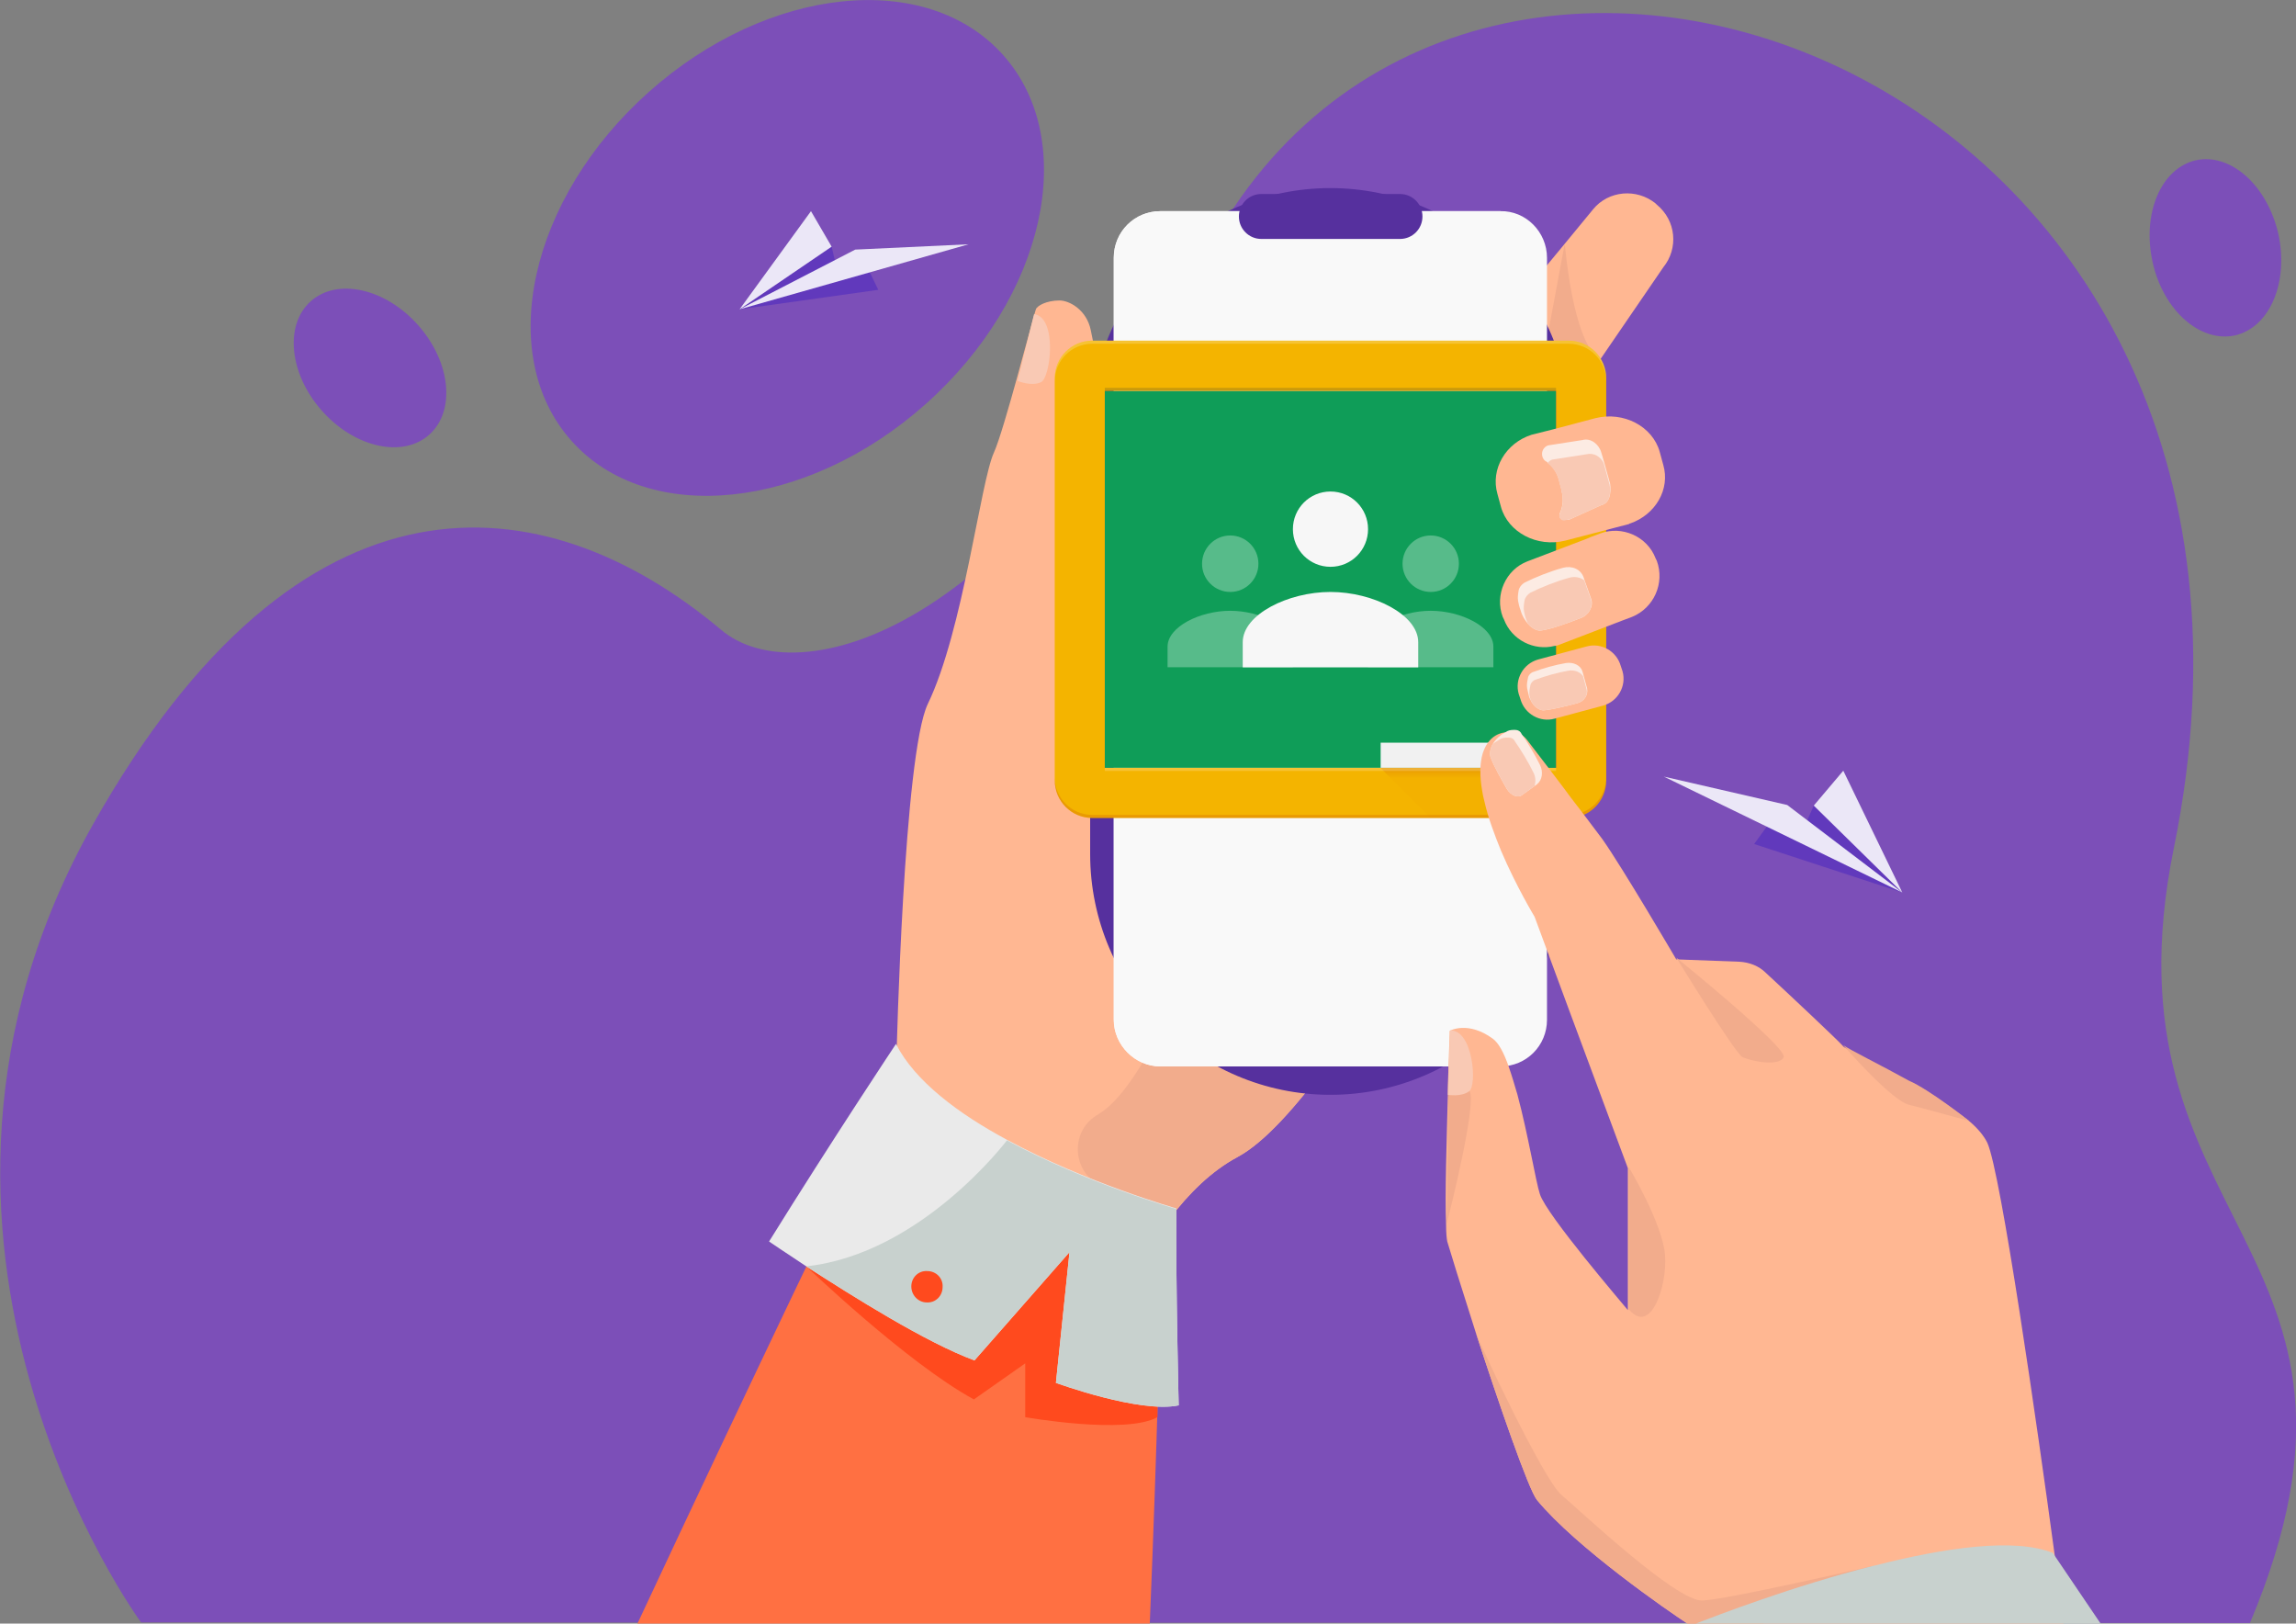 <svg width="413" height="292" viewBox="0 0 413 292" fill="none" xmlns="http://www.w3.org/2000/svg">
<rect x="0" y="0" width="413" height="292" fill="#808080" stroke="none"/>
<g clip-path="url(#clip0)">
<path d="M25.375 291.787C25.375 291.787 -25.375 222.856 16.775 148.181C54.147 81.909 97.782 86.483 129.739 113.29C143.329 124.778 182.612 114.673 216.161 47.337C261.814 -44.571 419.901 11.169 391.023 152.542C377.115 220.941 433.491 223.494 404.719 291.894L25.375 291.787Z" fill="#7C4FB8"/>
<path d="M166.532 72.647C187.997 53.513 194.245 25.44 180.487 9.947C166.729 -5.547 138.174 -2.595 116.709 16.539C95.243 35.674 88.996 63.746 102.754 79.24C116.512 94.734 145.067 91.782 166.532 72.647Z" fill="#7C4FB8"/>
<path d="M77.212 78.178C81.987 73.921 81.087 65.098 75.202 58.47C69.316 51.843 60.675 49.92 55.9 54.177C51.125 58.433 52.025 67.257 57.91 73.884C63.795 80.512 72.437 82.434 77.212 78.178Z" fill="#7C4FB8"/>
<path d="M387.201 47.124C385.29 38.401 388.687 30.317 394.951 28.828C401.215 27.445 407.798 33.295 409.815 42.018C411.726 50.741 408.329 58.826 402.065 60.315C395.801 61.698 389.112 55.847 387.201 47.124Z" fill="#7C4FB8"/>
<path d="M267.229 143.607C267.229 143.607 253.109 171.796 238.882 191.263C233.149 199.028 227.522 205.411 222.638 208.07C217.86 210.623 213.826 214.665 210.428 219.133C201.722 230.728 197.794 245.195 197.794 245.195L161.272 189.773C161.272 189.773 162.546 135.628 166.899 126.586C173.269 113.396 176.348 86.696 178.79 81.377C180.595 77.441 185.797 57.123 186.328 55.634C186.54 54.996 188.239 54.039 190.575 54.039C192.379 54.039 195.458 55.741 196.202 59.357C200.13 77.547 195.458 89.462 195.458 89.993C196.839 103.929 192.698 114.353 195.565 117.013C195.671 117.119 195.883 117.119 196.202 116.906C201.192 113.715 232.512 67.974 236.334 67.016C240.368 65.953 267.229 143.607 267.229 143.607Z" fill="#FFB792"/>
<path d="M208.73 234.238C208.73 234.238 208.199 258.811 206.819 292H114.663C135.685 247.003 154.052 209.027 154.052 209.027C154.052 209.027 206.5 210.729 208.73 234.238Z" fill="#FF7042"/>
<path d="M299.186 48.081L287.826 64.676L276.678 80.951C276.041 81.802 275.192 82.015 274.342 82.015C271.688 81.802 268.397 77.867 265.849 75.739L265.637 75.526C262.239 72.761 261.814 67.655 264.575 64.251L281.562 43.72L286.552 37.657C289.312 34.253 294.409 33.827 297.806 36.593L298.018 36.806C301.522 39.678 301.947 44.678 299.186 48.081Z" fill="#FFB792"/>
<path d="M287.826 64.782L276.678 81.058C276.041 81.909 275.192 82.122 274.342 82.122L281.456 43.827C281.562 44.039 282.73 61.166 287.826 64.782Z" fill="#F2AC8C"/>
<path d="M238.882 191.263C233.149 199.028 227.522 205.411 222.638 208.07C217.86 210.623 213.826 214.665 210.428 219.133C206.606 217.325 202.147 215.197 197.9 213.176C192.698 210.623 192.486 203.177 197.582 200.411L197.688 200.305C202.466 197.539 207.349 187.859 207.349 187.859L238.882 191.263Z" fill="#F2AC8C"/>
<path d="M186.009 56.485L183.036 68.506C183.036 68.506 185.585 69.569 187.283 68.718C188.982 67.867 190.256 57.123 186.009 56.485Z" fill="#F9C9B4"/>
<path d="M239.306 196.901C215.524 196.901 196.095 177.434 196.095 153.606V77.122C196.095 53.294 215.524 33.827 239.306 33.827C263.088 33.827 282.517 53.294 282.517 77.122V153.606C282.517 177.434 263.088 196.901 239.306 196.901Z" fill="#56309E"/>
<path d="M278.271 46.38V183.391C278.271 188.071 274.555 191.794 269.883 191.794H208.73C204.164 191.794 200.342 187.965 200.342 183.391V46.38C200.342 41.699 204.058 37.976 208.73 37.976H269.883C274.449 37.87 278.271 41.699 278.271 46.38Z" fill="#F9F9F9"/>
<path d="M269.883 37.87L209.473 191.794H208.73C204.164 191.794 200.342 187.965 200.342 183.391V46.38C200.342 41.699 204.058 37.976 208.73 37.976H269.883V37.87Z" fill="#F9F9F9"/>
<path d="M251.834 42.975H226.885C224.655 42.975 222.85 41.167 222.85 38.933C222.85 36.699 224.655 34.891 226.885 34.891H251.834C254.064 34.891 255.869 36.699 255.869 38.933C255.869 41.167 254.064 42.975 251.834 42.975Z" fill="#56309E"/>
<path d="M198.728 70.31H279.898V138.093H198.728V70.31Z" fill="#0F9D58"/>
<path d="M257.355 106.462C260.157 106.462 262.424 104.191 262.424 101.383C262.424 98.576 260.157 96.304 257.355 96.304C254.553 96.304 252.285 98.576 252.285 101.383C252.285 104.169 254.553 106.462 257.355 106.462ZM257.355 109.848C251.922 109.848 246.083 112.72 246.083 116.299V120.006H268.626V116.299C268.626 112.72 262.787 109.848 257.355 109.848ZM221.293 106.462C224.095 106.462 226.362 104.191 226.362 101.383C226.362 98.576 224.095 96.304 221.293 96.304C218.491 96.304 216.224 98.576 216.224 101.383C216.203 104.169 218.491 106.462 221.293 106.462ZM221.293 109.848C215.86 109.848 210.021 112.72 210.021 116.299V120.006H232.565V116.299C232.565 112.72 226.705 109.848 221.293 109.848Z" fill="#57BB8A"/>
<path d="M239.324 101.94C243.067 101.94 246.083 98.919 246.083 95.168C246.083 91.418 243.067 88.397 239.324 88.397C235.581 88.397 232.565 91.418 232.565 95.168C232.565 98.919 235.581 101.94 239.324 101.94ZM239.324 106.462C231.71 106.462 223.539 110.513 223.539 115.506V120.028H255.109V115.506C255.109 110.513 246.938 106.462 239.324 106.462Z" fill="#F7F7F7"/>
<path d="M248.35 133.571H268.648V138.093H248.35V133.571Z" fill="#F1F1F1"/>
<path d="M282.166 61.266H196.482C192.739 61.266 189.723 64.288 189.723 68.038V140.343C189.723 144.094 192.739 147.115 196.482 147.115H282.166C285.909 147.115 288.924 144.094 288.924 140.343V68.059C288.924 64.309 285.909 61.266 282.166 61.266ZM279.92 138.093H198.728V70.309H279.898V138.093H279.92Z" fill="#F4B400"/>
<path opacity="0.2" d="M282.166 61.266H196.482C192.739 61.266 189.723 64.288 189.723 68.038V68.595C189.723 64.845 192.739 61.823 196.482 61.823H282.166C285.909 61.823 288.924 64.845 288.924 68.595V68.059C288.924 64.309 285.909 61.266 282.166 61.266Z" fill="white"/>
<path opacity="0.2" d="M282.166 146.558H196.482C192.739 146.558 189.723 143.536 189.723 139.786V140.343C189.723 144.093 192.739 147.115 196.482 147.115H282.166C285.909 147.115 288.924 144.093 288.924 140.343V139.786C288.924 143.536 285.909 146.558 282.166 146.558Z" fill="#BF360C"/>
<path d="M268.605 138.093H248.307L257.333 147.137H277.61L268.605 138.093Z" fill="url(#paint0_linear)"/>
<path opacity="0.2" d="M198.728 69.752H279.898V70.309H198.728V69.752Z" fill="#263238"/>
<path opacity="0.2" d="M198.728 138.093H279.898V138.65H198.728V138.093Z" fill="white"/>
<path d="M293.559 110.949L291.86 111.588L280.5 115.949C280.182 116.055 279.969 116.162 279.651 116.162C275.935 117.119 271.901 115.098 270.52 111.375L270.308 110.949C268.822 107.013 270.839 102.439 274.767 100.95L285.384 96.908L286.127 96.589L287.826 95.95C291.754 94.461 296.32 96.482 297.806 100.418L298.018 100.844C299.505 104.886 297.487 109.354 293.559 110.949Z" fill="#FFB792"/>
<path d="M284.322 111.162C282.411 111.907 279.014 113.183 277.209 113.396C276.678 113.502 275.723 113.183 274.873 112.226C274.342 111.588 273.812 110.843 273.493 109.673C273.281 109.141 273.175 108.609 273.068 108.077C272.962 107.439 273.068 106.801 273.175 106.162C273.281 105.631 273.705 105.099 274.236 104.78C276.147 103.822 278.802 102.758 281.137 102.12C282.73 101.695 284.322 102.333 284.853 103.822L285.066 104.46L286.233 107.758C286.658 109.035 285.809 110.63 284.322 111.162Z" fill="#FCEBE3"/>
<path d="M284.322 111.162C282.411 111.907 279.014 113.183 277.209 113.396C276.678 113.502 275.723 113.183 274.873 112.226C274.767 112.013 274.661 111.8 274.555 111.481C274.342 110.949 274.236 110.417 274.13 109.886C274.024 109.247 274.13 108.609 274.236 107.971C274.342 107.439 274.767 106.907 275.298 106.588C277.209 105.631 279.863 104.567 282.199 103.929C283.261 103.609 284.216 103.822 284.959 104.354L286.127 107.652C286.658 109.035 285.809 110.63 284.322 111.162Z" fill="#F9C9B4"/>
<path d="M288.357 126.906L279.651 129.246C276.997 129.99 274.236 128.395 273.493 125.735L273.175 124.778C272.431 122.119 274.024 119.353 276.678 118.608L285.384 116.268C288.038 115.523 290.799 117.119 291.542 119.778L291.86 120.736C292.604 123.395 291.011 126.161 288.357 126.906Z" fill="#FFB792"/>
<path d="M283.685 126.48C282.093 126.906 279.12 127.65 277.634 127.757C277.103 127.757 275.935 127.331 275.298 125.842C275.086 125.523 274.979 125.097 274.873 124.565C274.767 124.14 274.661 123.714 274.661 123.289C274.661 122.757 274.767 122.331 274.873 121.8C274.979 121.374 275.404 120.949 275.829 120.842C277.528 120.204 279.757 119.566 281.668 119.247C283.048 119.034 284.322 119.672 284.641 120.736L284.853 121.48L285.49 123.821C285.703 124.991 284.959 126.161 283.685 126.48Z" fill="#FCEBE3"/>
<path d="M283.685 126.48C282.093 126.906 279.12 127.65 277.634 127.757C277.103 127.757 275.935 127.331 275.298 125.842C275.192 125.416 275.086 124.991 275.086 124.672C275.086 124.14 275.192 123.714 275.298 123.182C275.404 122.757 275.829 122.331 276.253 122.225C277.952 121.587 280.182 120.949 282.093 120.629C283.155 120.417 284.216 120.842 284.747 121.587L285.384 123.927C285.703 124.991 284.959 126.161 283.685 126.48Z" fill="#F9C9B4"/>
<path d="M145.028 227.749C145.028 227.749 163.077 245.089 175.18 251.684L184.417 245.195V254.875C184.417 254.875 202.466 258.066 208.199 254.875V228.6L157.45 203.07L145.028 227.749Z" fill="#FF4A1E"/>
<path d="M212.021 252.747C205.014 254.237 189.938 248.705 189.938 248.705L192.379 225.196L175.286 244.663C166.58 241.472 153.097 232.962 145.028 227.749C140.993 225.09 138.339 223.282 138.339 223.282C149.699 204.985 161.166 187.752 161.166 187.752C164.563 194.454 172.42 200.304 181.125 204.985C195.458 212.75 211.596 217.325 211.596 217.325C211.49 231.366 212.021 252.747 212.021 252.747Z" fill="#EAEAEA"/>
<path d="M293.241 94.142C293.134 94.142 293.134 94.142 293.028 94.248L281.562 97.227C276.466 98.503 271.263 95.738 269.989 91.163L269.352 88.823C268.078 84.356 270.839 79.675 275.51 78.186L279.332 77.228L286.977 75.207C292.073 73.931 297.275 76.697 298.549 81.271L299.186 83.611C300.46 87.972 297.806 92.546 293.241 94.142Z" fill="#FFB792"/>
<path d="M288.038 90.844L282.411 93.397C282.199 93.504 281.987 93.504 281.774 93.504C281.668 93.504 281.562 93.504 281.456 93.504H281.35C280.713 93.504 280.288 92.865 280.606 92.227C281.137 91.057 281.243 89.781 280.925 88.398L280.819 87.866L280.394 86.27C280.076 84.994 279.332 83.93 278.377 83.185C278.271 83.079 278.164 82.973 278.058 82.973C276.997 82.228 277.209 80.526 278.483 80.1L284.641 79.143C286.127 78.718 287.614 79.888 288.038 81.377L288.569 83.185L289.631 87.015C289.843 88.717 289.525 90.525 288.038 90.844Z" fill="#FCEBE3"/>
<path d="M288.038 90.844L282.411 93.397C282.305 93.397 281.88 93.504 281.35 93.61C280.713 93.61 280.288 92.972 280.606 92.334C281.137 91.164 281.243 89.887 280.925 88.504L280.819 87.972L280.394 86.377C280.076 85.1 279.332 84.036 278.377 83.292C278.589 82.973 278.908 82.76 279.226 82.654L285.384 81.696C286.658 81.377 287.932 82.122 288.463 83.292L289.525 87.121C289.843 88.717 289.525 90.525 288.038 90.844Z" fill="#F9C9B4"/>
<path d="M371.169 292H303.539C300.248 289.872 283.473 278.278 276.466 269.768C274.979 267.959 269.565 252.322 265.424 239.557C262.876 231.579 260.753 224.771 260.328 223.282C260.222 222.75 260.116 221.686 260.116 220.197C259.903 214.984 260.222 204.985 260.434 197.007V196.901C260.434 196.581 260.434 196.156 260.434 195.837V195.73C260.434 194.348 260.54 193.071 260.54 191.901C260.647 188.922 260.753 186.689 260.753 185.838V185.412C260.859 185.306 264.15 183.604 268.503 186.795C269.565 187.54 270.52 189.348 271.37 191.795C271.901 193.284 272.431 195.092 272.962 196.901C274.873 204.028 276.253 212.538 276.997 214.772C278.165 218.495 291.967 234.557 292.816 235.621V210.091L282.411 182.114L278.165 170.626L276.041 164.882C276.041 164.882 272.75 159.456 269.989 152.968C268.822 150.095 267.654 147.011 267.017 144.138C266.804 143.394 266.698 142.756 266.592 142.117C266.167 139.671 266.167 137.33 266.698 135.522C267.76 132.224 269.989 131.586 271.688 131.693C271.901 131.693 272.007 131.693 272.219 131.693C272.431 131.693 272.538 131.693 272.75 131.799C273.068 131.905 273.387 132.012 273.599 132.118C274.024 132.331 274.449 132.756 274.767 133.182C274.767 133.182 276.254 135.097 278.271 137.756C279.545 139.458 281.137 141.479 282.518 143.394C285.172 146.798 287.507 149.989 288.251 150.946C291.86 156.052 301.522 172.541 301.522 172.541L312.882 172.966C314.687 173.073 316.386 173.711 317.66 174.987C321.694 178.71 330.4 186.901 331.462 188.071C331.462 188.497 338.257 191.688 343.459 194.56C347.175 196.156 354.288 201.687 354.288 201.687C355.775 202.964 356.836 204.24 357.473 205.517C359.915 210.836 366.498 256.79 369.577 279.554C370.426 286.681 371.063 291.681 371.169 292Z" fill="#FFB792"/>
<path d="M301.522 172.221C301.522 172.221 312.033 189.348 313.413 190.092C314.793 190.837 320.208 191.901 320.845 190.092C321.376 188.284 301.522 172.221 301.522 172.221Z" fill="#F2AC8C"/>
<path d="M354.182 201.581C354.182 201.581 347.069 195.943 343.353 194.347C338.575 191.688 332.523 188.71 331.568 187.965C332.63 189.241 340.486 198.071 343.459 198.709C346.113 199.347 352.059 201.049 354.182 201.581Z" fill="#F2AC8C"/>
<path d="M293.028 235.515V209.985C293.028 209.985 299.08 220.09 299.505 225.728C299.929 231.26 296.957 240.195 293.028 235.515Z" fill="#F2AC8C"/>
<path d="M271.051 141.904C270.202 140.415 268.609 137.649 268.078 136.054C267.972 135.628 267.972 134.777 268.503 133.82C268.822 133.288 269.352 132.65 270.096 132.118C270.414 131.905 270.839 131.692 271.157 131.48C271.582 131.267 272.113 131.267 272.538 131.267C272.962 131.267 273.493 131.48 273.705 132.012C274.767 133.501 276.041 135.628 276.997 137.543C277.634 138.82 277.421 140.309 276.466 141.053L276.041 141.373L273.812 142.968C273.068 143.606 271.794 143.075 271.051 141.904Z" fill="#FCEBE3"/>
<path d="M271.051 141.905C270.202 140.415 268.609 137.65 268.078 136.054C267.972 135.628 267.972 134.777 268.503 133.82C268.609 133.714 268.822 133.607 268.928 133.501C269.246 133.288 269.671 133.075 269.989 132.863C270.414 132.65 270.945 132.65 271.37 132.65C271.794 132.65 272.325 132.863 272.538 133.395C273.599 134.884 274.873 137.011 275.829 138.926C276.253 139.777 276.253 140.628 276.041 141.373L273.812 142.968C273.068 143.607 271.794 143.075 271.051 141.905Z" fill="#F9C9B4"/>
<path d="M315.536 151.797L342.185 160.52L326.259 144.883L324.561 148.712H317.766L315.536 151.797Z" fill="#6139BC"/>
<path d="M342.185 160.52L321.482 144.777L299.292 139.671L342.185 160.52Z" fill="#EBE7F7"/>
<path d="M326.259 144.883L342.185 160.52L331.568 138.607L326.259 144.883Z" fill="#EBE7F7"/>
<path d="M157.98 52.124L133.031 55.634L149.593 44.358L150.442 47.975L156.494 49.039L157.98 52.124Z" fill="#6139BC"/>
<path d="M133.031 55.634L153.84 44.89L174.224 43.933L133.031 55.634Z" fill="#EBE7F7"/>
<path d="M149.593 44.358L133.031 55.634L145.877 37.976L149.593 44.358Z" fill="#EBE7F7"/>
<path d="M337.195 281.575L317.023 292H303.539C300.248 289.872 283.473 278.278 276.466 269.768C274.979 267.959 269.565 252.322 265.424 239.557C265.955 241.259 277.528 265.938 280.819 268.81C284.11 271.576 301.416 287.958 306.193 287.851C310.971 287.639 335.602 281.894 337.195 281.575C337.089 281.575 337.195 281.575 337.195 281.575Z" fill="#F2AC8C"/>
<path d="M377.858 292H305.025C308.635 290.617 322.65 285.192 337.089 281.575C337.089 281.575 337.089 281.575 337.195 281.575C349.617 278.384 362.463 276.469 369.364 279.341V279.448L377.858 292Z" fill="#C8D1CE"/>
<path d="M260.54 195.624C261.814 195.198 263.513 194.879 264.362 196.262C265.637 198.496 260.859 217.75 260.222 220.09L260.54 195.624Z" fill="#F2AC8C"/>
<path d="M260.859 185.306L260.434 196.9C260.434 196.9 262.876 197.326 264.256 196.262C265.743 195.305 264.999 185.199 260.859 185.306Z" fill="#F9C9B4"/>
<path d="M212.021 252.748C205.014 254.237 189.938 248.705 189.938 248.705L192.379 225.196L175.286 244.663C166.58 241.472 153.097 232.962 145.028 227.749C165.731 225.515 181.125 205.091 181.125 205.091C195.458 212.857 211.596 217.431 211.596 217.431C211.49 231.366 212.021 252.748 212.021 252.748Z" fill="#C8D1CE"/>
<path d="M163.926 231.366C163.926 229.77 165.2 228.494 166.793 228.6C168.385 228.6 169.659 229.877 169.553 231.472C169.553 233.068 168.279 234.345 166.686 234.238C165.2 234.238 163.926 232.962 163.926 231.366Z" fill="#FF4A1E"/>
</g>
<defs>
<linearGradient id="paint0_linear" x1="262.947" y1="138.195" x2="262.947" y2="140.01" gradientUnits="userSpaceOnUse">
<stop stop-color="#BF360C" stop-opacity="0.2"/>
<stop offset="1" stop-color="#BF360C" stop-opacity="0.02"/>
</linearGradient>
<clipPath id="clip0">
<rect width="413" height="292" fill="white"/>
</clipPath>
</defs>
</svg>
